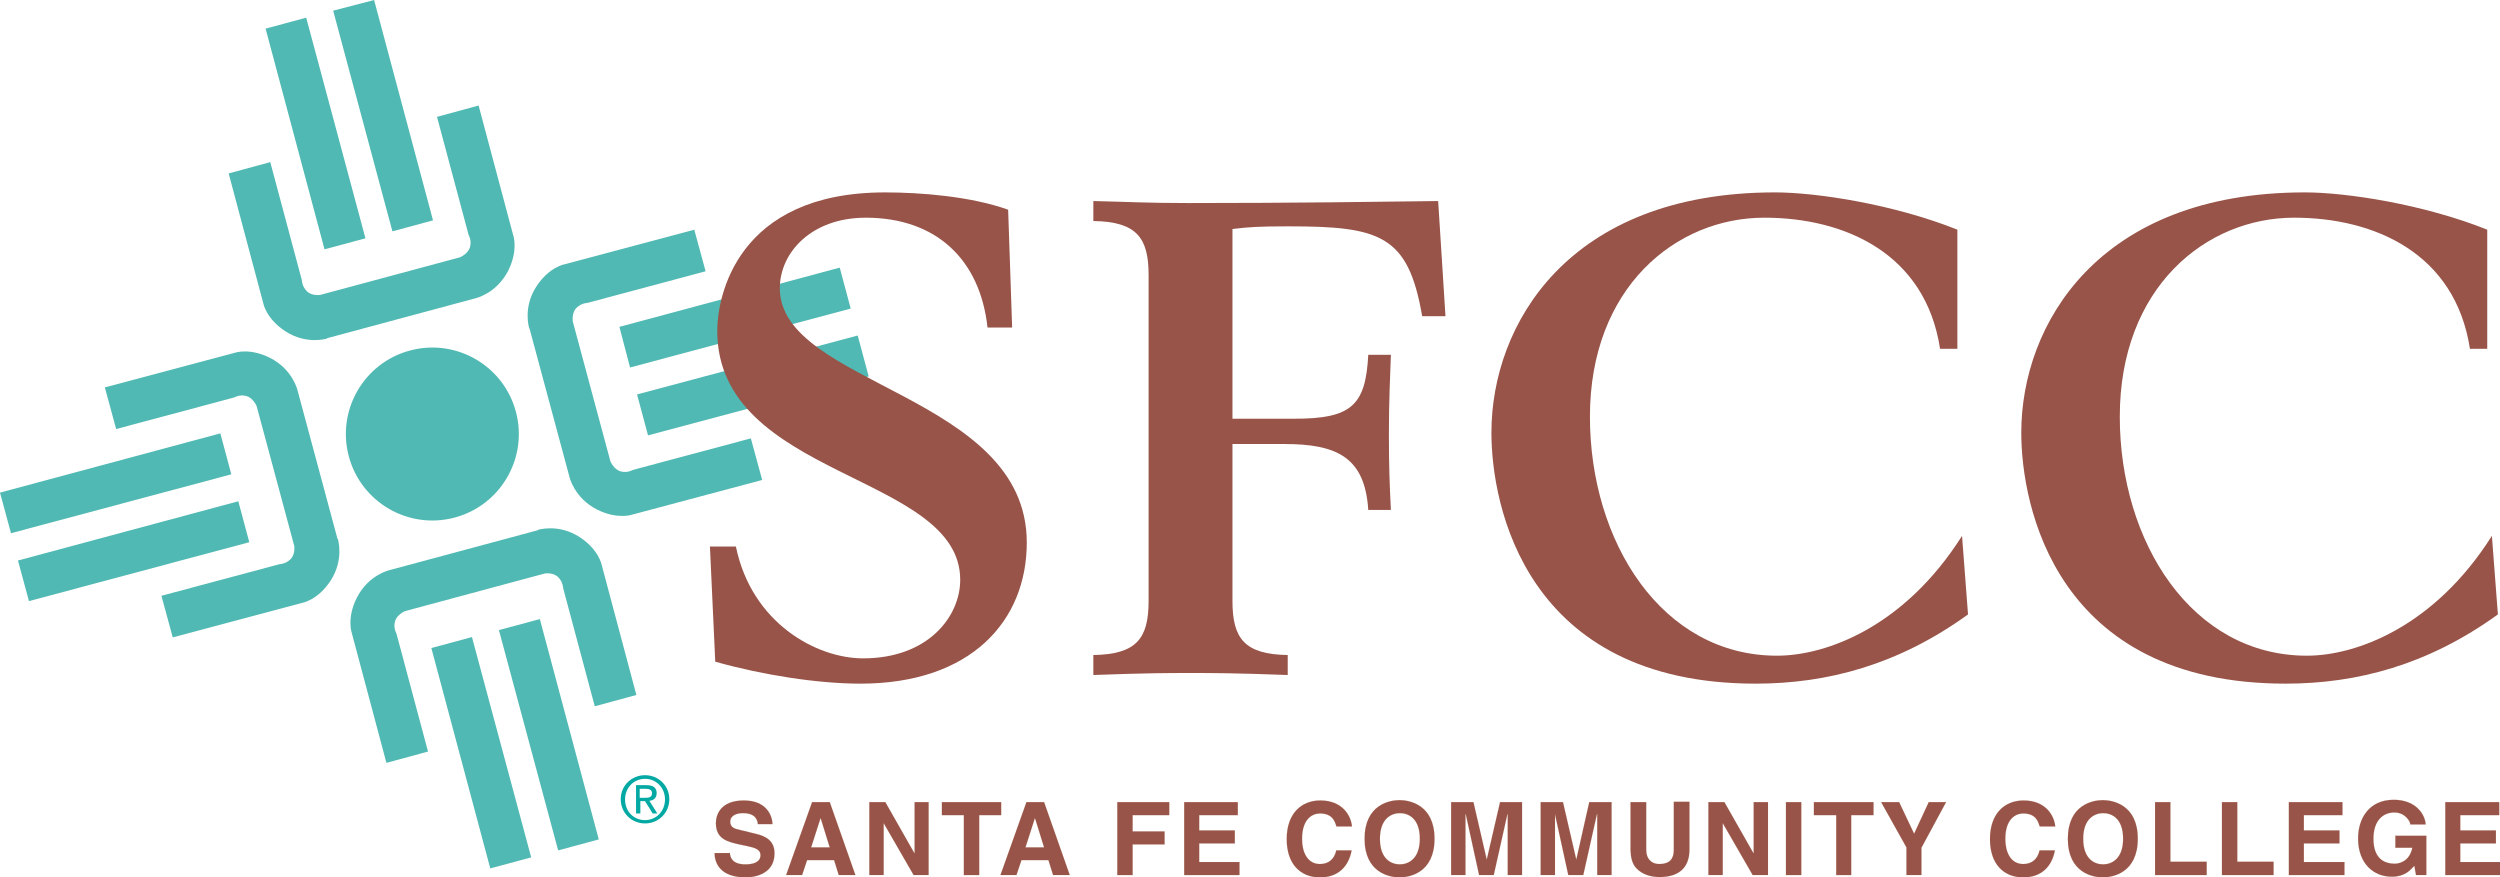 <?xml version="1.0" encoding="UTF-8" standalone="no"?>
<svg clip-rule="evenodd" fill-rule="evenodd" height="1.937in" image-rendering="optimizeQuality" shape-rendering="geometricPrecision" text-rendering="geometricPrecision" viewBox="0 0 5520.833 1936.845" width="5.521in" xmlns="http://www.w3.org/2000/svg">
   <g transform="matrix(.735 0 0 .735 0 7.347)">
      <polygon fill="#51b9b3" fill-rule="nonzero" points="975 739 1098 706 920 43 798 76"/>
      <polygon fill="#51b9b3" fill-rule="nonzero" points="1001 22 1179 685 1301 652 1124 -10"/>
      <polygon fill="#51b9b3" fill-rule="nonzero" points="1473 2599 1596 2566 1418 1904 1296 1937"/>
      <polygon fill="#51b9b3" fill-rule="nonzero" points="1677 2545 1799 2512 1622 1850 1499 1883"/>
      <polygon fill="#51b9b3" fill-rule="nonzero" points="749 1619 716 1496 54 1674 87 1796"/>
      <polygon fill="#51b9b3" fill-rule="nonzero" points="695 1415 662 1292 0 1470 33 1592"/>
      <polygon fill="#51b9b3" fill-rule="nonzero" points="2610 1121 2577 998 1914 1175 1947 1298"/>
      <polygon fill="#51b9b3" fill-rule="nonzero" points="2556 917 2523 794 1861 972 1893 1094"/>
      <path d="m1366 1545c139-37 221-180 184-318-37-139-180-221-318-184-139 37-221 180-184 318 37 139 180 221 318 184z" fill="#51b9b3" fill-rule="nonzero"/>
      <path d="m983 1007c0 0-62 20-126-22-58-38-66-84-66-84l-104-390 125-34 95 355c0 0 0 18 15 33 15 15 40 11 40 11l420-113c0 0 24-10 30-30 6-21-4-37-4-37l-95-355 125-34 104 390c0 0 16 44-15 106-35 69-98 83-98 83l-446 120z" fill="#51b9b3" fill-rule="nonzero"/>
      <path d="m1616 1582c0 0 62-20 126 22 58 38 66 84 66 84l104 390-125 34-95-355c0 0 0-18-15-33-15-15-40-11-40-11l-420 113c0 0-24 10-30 30-6 21 4 37 4 37l95 355-125 34-104-390c0 0-16-44 15-106 35-69 98-83 98-83l446-120z" fill="#51b9b3" fill-rule="nonzero"/>
      <path d="m1015 1609c0 0 20 62-22 126-38 58-84 66-84 66l-390 104-34-125 355-95c0 0 18 0 33-15 15-15 11-40 11-40l-113-420c0 0-10-24-30-30-21-6-37 4-37 4l-355 95-34-125 390-104c0 0 44-16 106 15 69 35 83 98 83 98l120 446z" fill="#51b9b3" fill-rule="nonzero"/>
      <path d="m1590 976c0 0-20-62 22-126 38-58 84-66 84-66l390-104 34 125-355 95c0 0-18 0-33 15-15 15-11 41-11 41l113 420c0 0 10 24 30 30 21 6 37-4 37-4l355-95 34 125-390 104c0 0-44 16-106-15-69-35-83-98-83-98l-120-446z" fill="#51b9b3" fill-rule="nonzero"/>
      <path d="m2133 1632h78c48 232 244 336 382 336 196 0 292-126 292-236 0-320-730-304-730-748 0-102 58-416 504-416 108 0 258 12 370 52l12 354h-74c-22-204-154-330-366-330-162 0-258 104-258 212 0 292 742 318 742 764 0 236-168 424-500 424-128 0-294-26-436-66z" fill="#985448" fill-rule="nonzero"/>
      <path d="m3285 1958c130-2 166-50 166-162v-980c0-112-36-160-166-162v-60c94 2 160 6 284 6 330 0 582-4 752-6l22 346h-70c-42-244-126-270-402-270-90 0-118 2-168 8v570h186c172 0 214-40 222-192h68c-2 58-6 136-6 236 0 98 2 152 6 230h-68c-10-158-94-198-252-198h-156v472c0 112 36 160 166 162v60c-160-6-228-6-292-6-64 0-132 0-292 6z" fill="#985448" fill-rule="nonzero"/>
      <path d="m5881 1038h-52c-44-288-288-394-528-394-266 0-524 210-524 598 0 376 216 718 562 718 150 0 384-88 556-360l18 236c-210 152-424 208-638 208-692 0-794-536-794-754 0-324 230-722 852-722 126 0 358 36 548 112z" fill="#985448" fill-rule="nonzero"/>
      <path d="m7473 1038h-52c-44-288-288-394-528-394-266 0-524 210-524 598 0 376 216 718 562 718 150 0 384-88 556-360l18 236c-210 152-424 208-638 208-692 0-794-536-794-754 0-324 230-722 852-722 126 0 358 36 548 112z" fill="#985448" fill-rule="nonzero"/>
      <path d="m2193 2552c0 12 6 35 46 35 22 0 46-5 46-28 0-17-17-22-40-27l-24-5c-35-8-70-16-70-64 0-24 13-68 84-68 67 0 85 44 86 71h-44c-1-10-5-33-45-33-17 0-38 6-38 26 0 17 14 21 23 23l53 13c30 7 57 20 57 59 0 66-67 72-86 72-80 0-94-46-94-73h44z" fill="#985448" fill-rule="nonzero"/>
      <path d="m2193 2552c0 12 6 35 46 35 22 0 46-5 46-28 0-17-17-22-40-27l-24-5c-35-8-70-16-70-64 0-24 13-68 84-68 67 0 85 44 86 71h-44c-1-10-5-33-45-33-17 0-38 6-38 26 0 17 14 21 23 23l53 13c30 7 57 20 57 59 0 66-67 72-86 72-80 0-94-46-94-73h44z" fill="none" stroke="#9c522a" stroke-width=".299"/>
      <path d="m2425 2574h81l14 45h50l-77-219h-53l-78 219h48zm40-125h1l27 87h-56z" fill="#985448" fill-rule="nonzero"/>
      <path d="m2425 2574h81l14 45h50l-77-219h-53l-78 219h48zm40-125h1l27 87h-56z" fill="none" stroke="#9c522a" stroke-width=".299"/>
      <polygon fill="#985448" fill-rule="nonzero" points="2745 2619 2655 2463 2655 2463 2655 2619 2612 2619 2612 2400 2660 2400 2747 2553 2748 2553 2748 2400 2790 2400 2790 2619"/>
      <polygon fill="none" points="2745 2619 2655 2463 2655 2463 2655 2619 2612 2619 2612 2400 2660 2400 2747 2553 2748 2553 2748 2400 2790 2400 2790 2619" stroke="#9c522a" stroke-width=".299"/>
      <polygon fill="#985448" fill-rule="nonzero" points="2830 2439 2830 2400 3008 2400 3008 2439 2942 2439 2942 2619 2896 2619 2896 2439"/>
      <polygon fill="none" points="2830 2439 2830 2400 3008 2400 3008 2439 2942 2439 2942 2619 2896 2619 2896 2439" stroke="#9c522a" stroke-width=".299"/>
      <path d="m3069 2574h81l14 45h50l-77-219h-53l-78 219h48zm40-125h1l27 87h-56z" fill="#985448" fill-rule="nonzero"/>
      <path d="m3069 2574h81l14 45h50l-77-219h-53l-78 219h48zm40-125h1l27 87h-56z" fill="none" stroke="#9c522a" stroke-width=".299"/>
      <polygon fill="#985448" fill-rule="nonzero" points="3513 2400 3513 2439 3403 2439 3403 2488 3499 2488 3499 2527 3403 2527 3403 2619 3357 2619 3357 2400"/>
      <polygon fill="none" points="3513 2400 3513 2439 3403 2439 3403 2488 3499 2488 3499 2527 3403 2527 3403 2619 3357 2619 3357 2400" stroke="#9c522a" stroke-width=".299"/>
      <polygon fill="#985448" fill-rule="nonzero" points="3710 2485 3710 2524 3603 2524 3603 2580 3724 2580 3724 2619 3558 2619 3558 2400 3719 2400 3719 2439 3603 2439 3603 2485"/>
      <polygon fill="none" points="3710 2485 3710 2524 3603 2524 3603 2580 3724 2580 3724 2619 3558 2619 3558 2400 3719 2400 3719 2439 3603 2439 3603 2485" stroke="#9c522a" stroke-width=".299"/>
      <path d="m4015 2472c-4-13-11-38-49-38-22 0-54 15-54 77 0 39 16 75 54 75 25 0 43-14 49-41h46c-9 48-40 81-95 81-58 0-100-39-100-115 0-77 44-116 101-116 66 0 92 45 95 78h-46z" fill="#985448" fill-rule="nonzero"/>
      <path d="m4015 2472c-4-13-11-38-49-38-22 0-54 15-54 77 0 39 16 75 54 75 25 0 43-14 49-41h46c-9 48-40 81-95 81-58 0-100-39-100-115 0-77 44-116 101-116 66 0 92 45 95 78h-46z" fill="none" stroke="#9c522a" stroke-width=".299"/>
      <path d="m4100 2510c0 103 76 116 105 116 29 0 105-13 105-116 0-103-76-116-105-116-29 0-105 13-105 116zm46 0c0-61 35-77 60-77 25 0 60 15 60 77 0 61-35 77-60 77-25 0-60-15-60-77z" fill="#985448" fill-rule="nonzero"/>
      <path d="m4100 2510c0 103 76 116 105 116 29 0 105-13 105-116 0-103-76-116-105-116-29 0-105 13-105 116zm46 0c0-61 35-77 60-77 25 0 60 15 60 77 0 61-35 77-60 77-25 0-60-15-60-77z" fill="none" stroke="#9c522a" stroke-width=".299"/>
      <polygon fill="#985448" fill-rule="nonzero" points="4529 2436 4488 2619 4444 2619 4404 2436 4403 2436 4403 2619 4360 2619 4360 2400 4427 2400 4467 2573 4467 2573 4507 2400 4573 2400 4573 2619 4530 2619 4530 2436"/>
      <polygon fill="none" points="4529 2436 4488 2619 4444 2619 4404 2436 4403 2436 4403 2619 4360 2619 4360 2400 4427 2400 4467 2573 4467 2573 4507 2400 4573 2400 4573 2619 4530 2619 4530 2436" stroke="#9c522a" stroke-width=".299"/>
      <polygon fill="#985448" fill-rule="nonzero" points="4798 2436 4757 2619 4712 2619 4672 2436 4672 2436 4672 2619 4629 2619 4629 2400 4696 2400 4736 2573 4736 2573 4775 2400 4842 2400 4842 2619 4799 2619 4799 2436"/>
      <polygon fill="none" points="4798 2436 4757 2619 4712 2619 4672 2436 4672 2436 4672 2619 4629 2619 4629 2400 4696 2400 4736 2573 4736 2573 4775 2400 4842 2400 4842 2619 4799 2619 4799 2436" stroke="#9c522a" stroke-width=".299"/>
      <path d="m5076 2542c0 58-35 83-90 83-20 0-50-5-70-27-12-13-16-31-17-53v-145h47v142c0 31 18 44 39 44 31 0 44-15 44-42v-145h47z" fill="#985448" fill-rule="nonzero"/>
      <path d="m5076 2542c0 58-35 83-90 83-20 0-50-5-70-27-12-13-16-31-17-53v-145h47v142c0 31 18 44 39 44 31 0 44-15 44-42v-145h47z" fill="none" stroke="#9c522a" stroke-width=".299"/>
      <polygon fill="#985448" fill-rule="nonzero" points="5266 2619 5176 2463 5176 2463 5176 2619 5133 2619 5133 2400 5181 2400 5268 2553 5269 2553 5269 2400 5312 2400 5312 2619"/>
      <polygon fill="none" points="5266 2619 5176 2463 5176 2463 5176 2619 5133 2619 5133 2400 5181 2400 5268 2553 5269 2553 5269 2400 5312 2400 5312 2619" stroke="#9c522a" stroke-width=".299"/>
      <polygon fill="#985448" fill-rule="nonzero" points="5366 2400 5366 2619 5412 2619 5412 2400"/>
      <polygon fill="none" points="5366 2400 5366 2619 5412 2619 5412 2400" stroke="#9c522a" stroke-width=".299"/>
      <polygon fill="#985448" fill-rule="nonzero" points="5450 2439 5450 2400 5629 2400 5629 2439 5562 2439 5562 2619 5517 2619 5517 2439"/>
      <polygon fill="none" points="5450 2439 5450 2400 5629 2400 5629 2439 5562 2439 5562 2619 5517 2619 5517 2439" stroke="#9c522a" stroke-width=".299"/>
      <polygon fill="#985448" fill-rule="nonzero" points="5652 2400 5706 2400 5751 2495 5795 2400 5847 2400 5773 2537 5773 2619 5728 2619 5728 2536"/>
      <polygon fill="none" points="5652 2400 5706 2400 5751 2495 5795 2400 5847 2400 5773 2537 5773 2619 5728 2619 5728 2536" stroke="#9c522a" stroke-width=".299"/>
      <path d="m6128 2472c-4-13-11-38-49-38-22 0-54 15-54 77 0 39 16 75 54 75 25 0 43-14 49-41h46c-9 48-40 81-95 81-58 0-100-39-100-115 0-77 44-116 101-116 66 0 92 45 95 78h-46z" fill="#985448" fill-rule="nonzero"/>
      <path d="m6128 2472c-4-13-11-38-49-38-22 0-54 15-54 77 0 39 16 75 54 75 25 0 43-14 49-41h46c-9 48-40 81-95 81-58 0-100-39-100-115 0-77 44-116 101-116 66 0 92 45 95 78h-46z" fill="none" stroke="#9c522a" stroke-width=".299"/>
      <path d="m6213 2510c0 103 76 116 105 116 29 0 105-13 105-116 0-103-76-116-105-116-29 0-105 13-105 116zm46 0c0-61 35-77 60-77 25 0 60 15 60 77 0 61-35 77-60 77-25 0-60-15-60-77z" fill="#985448" fill-rule="nonzero"/>
      <path d="m6213 2510c0 103 76 116 105 116 29 0 105-13 105-116 0-103-76-116-105-116-29 0-105 13-105 116zm46 0c0-61 35-77 60-77 25 0 60 15 60 77 0 61-35 77-60 77-25 0-60-15-60-77z" fill="none" stroke="#9c522a" stroke-width=".299"/>
      <polygon fill="#985448" fill-rule="nonzero" points="6475 2619 6475 2400 6521 2400 6521 2579 6630 2579 6630 2619"/>
      <polygon fill="none" points="6475 2619 6475 2400 6521 2400 6521 2579 6630 2579 6630 2619" stroke="#9c522a" stroke-width=".299"/>
      <polygon fill="#985448" fill-rule="nonzero" points="6676 2619 6676 2400 6722 2400 6722 2579 6831 2579 6831 2619"/>
      <polygon fill="none" points="6676 2619 6676 2400 6722 2400 6722 2579 6831 2579 6831 2619" stroke="#9c522a" stroke-width=".299"/>
      <polygon fill="#985448" fill-rule="nonzero" points="7029 2485 7029 2524 6922 2524 6922 2580 7044 2580 7044 2619 6877 2619 6877 2400 7038 2400 7038 2439 6922 2439 6922 2485"/>
      <polygon fill="none" points="7029 2485 7029 2524 6922 2524 6922 2580 7044 2580 7044 2619 6877 2619 6877 2400 7038 2400 7038 2439 6922 2439 6922 2485" stroke="#9c522a" stroke-width=".299"/>
      <path d="m7198 2501h92v118h-31l-5-28c-12 13-28 33-68 33-53 0-101-38-101-115 0-60 33-116 107-116 67 0 94 44 96 74h-46c0-9-16-36-48-36-33 0-63 23-63 79 0 60 33 75 64 75 10 0 44-4 53-48h-51v-37z" fill="#985448" fill-rule="nonzero"/>
      <path d="m7198 2501h92v118h-31l-5-28c-12 13-28 33-68 33-53 0-101-38-101-115 0-60 33-116 107-116 67 0 94 44 96 74h-46c0-9-16-36-48-36-33 0-63 23-63 79 0 60 33 75 64 75 10 0 44-4 53-48h-51v-37z" fill="none" stroke="#9c522a" stroke-width=".299"/>
      <polygon fill="#985448" fill-rule="nonzero" points="7499 2485 7499 2524 7392 2524 7392 2580 7514 2580 7514 2619 7347 2619 7347 2400 7509 2400 7509 2439 7392 2439 7392 2485"/>
      <polygon fill="none" points="7499 2485 7499 2524 7392 2524 7392 2580 7514 2580 7514 2619 7347 2619 7347 2400 7509 2400 7509 2439 7392 2439 7392 2485" stroke="#9c522a" stroke-width=".299"/>
      <path d="m1923 2387h14c12 0 22-1 22-14 0-11-10-13-19-13h-18v27zm-13-38h33c20 0 30 8 30 24 0 15-10 22-22 23l24 38h-14l-23-37h-14v37h-13v-85zm28 105c34 0 60-27 60-62 0-35-26-62-60-62-34 0-60 27-60 62 0 36 26 62 60 62zm0-135c40 0 73 31 73 72 0 42-33 73-73 73-40 0-73-31-73-73 0-41 33-72 73-72z" fill="#05a9a3" fill-rule="nonzero"/>
   </g>
</svg>
